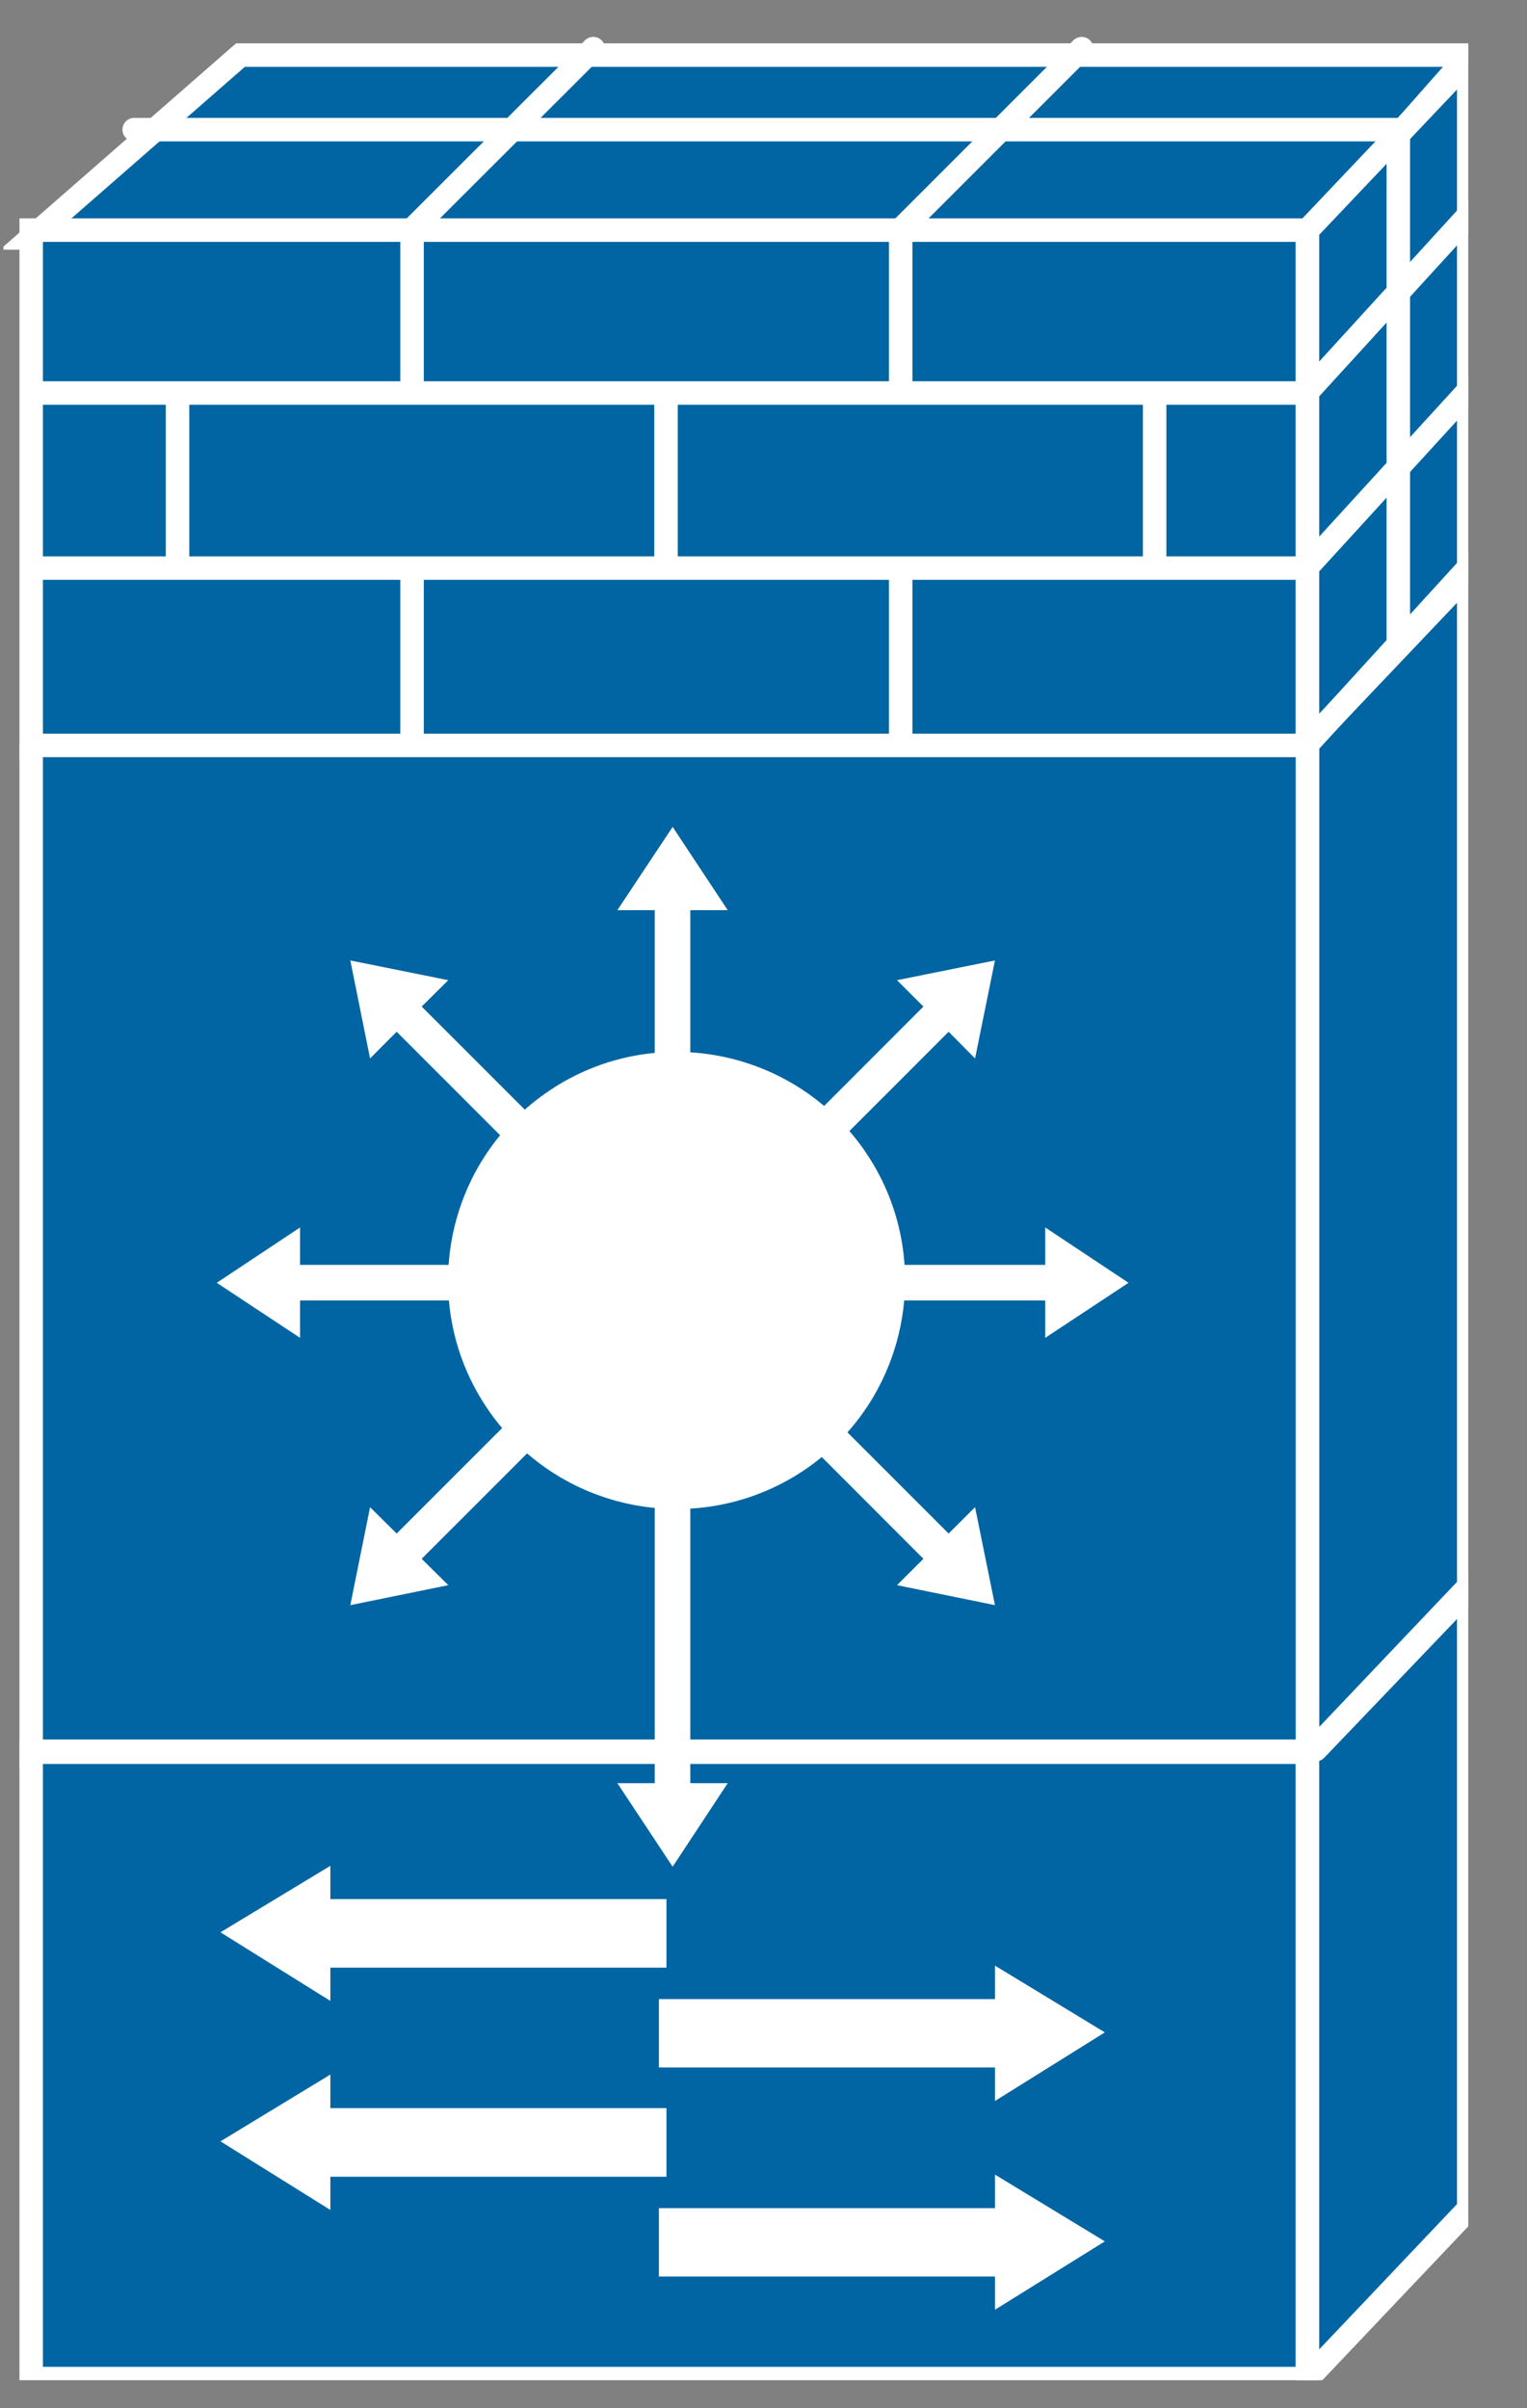 <?xml version="1.0" encoding="UTF-8"?>
<svg xmlns="http://www.w3.org/2000/svg" xmlns:xlink="http://www.w3.org/1999/xlink" width="26pt" height="41pt" viewBox="0 0 26 41" version="1.1">
<rect x="0" y="0" width="26" height="41" fill="#808080" stroke="none"/>
<defs>
<clipPath id="clip1">
  <path d="M 0.059 0.523 L 25 0.523 L 25 40.523 L 0.059 40.523 L 0.059 0.523 Z M 0.059 0.523 "/>
</clipPath>
<clipPath id="clip2">
  <path d="M 0.059 0.523 L 25 0.523 L 25 40.523 L 0.059 40.523 L 0.059 0.523 Z M 0.059 0.523 "/>
</clipPath>
<clipPath id="clip3">
  <path d="M 0.059 0.523 L 25 0.523 L 25 40.523 L 0.059 40.523 L 0.059 0.523 Z M 0.059 0.523 "/>
</clipPath>
<clipPath id="clip4">
  <path d="M 0.059 0.523 L 25 0.523 L 25 40.523 L 0.059 40.523 L 0.059 0.523 Z M 0.059 0.523 "/>
</clipPath>
<clipPath id="clip5">
  <path d="M 0.059 0.523 L 25 0.523 L 25 40.523 L 0.059 40.523 L 0.059 0.523 Z M 0.059 0.523 "/>
</clipPath>
</defs>
<g id="surface0">
<g clip-path="url(#clip1)" clip-rule="nonzero">
<path style=" stroke:none;fill-rule:nonzero;fill:#0065A2;fill-opacity:1;" d="M 25.012 0.938 L 22.262 4.051 L 0.531 4.051 L 4.094 0.938 L 25.012 0.938 "/>
<path style="fill:none;stroke-width:0.4;stroke-linecap:butt;stroke-linejoin:miter;stroke:#FFFFFF;stroke-opacity:1;stroke-miterlimit:4;" d="M 25.012 40.062 L 22.262 36.949 L 0.531 36.949 L 4.094 40.062 L 25.012 40.062 Z M 25.012 40.062 " transform="matrix(1,0,0,-1,0,41)"/>
</g>
<path style=" stroke:none;fill-rule:nonzero;fill:#0065A2;fill-opacity:1;" d="M 0.531 3.918 L 22.262 3.918 L 22.262 12.746 L 0.531 12.746 L 0.531 3.918 Z M 0.531 3.918 "/>
<g clip-path="url(#clip2)" clip-rule="nonzero">
<path style="fill:none;stroke-width:0.4;stroke-linecap:butt;stroke-linejoin:miter;stroke:#FFFFFF;stroke-opacity:1;stroke-miterlimit:4;" d="M 0.531 37.082 L 22.262 37.082 L 22.262 28.254 L 0.531 28.254 L 0.531 37.082 Z M 0.531 37.082 " transform="matrix(1,0,0,-1,0,41)"/>
<path style=" stroke:none;fill-rule:nonzero;fill:#0065A2;fill-opacity:1;" d="M 25.008 9.855 L 25.008 1.023 L 22.262 3.918 L 22.262 12.746 L 25.008 9.855 "/>
<path style="fill:none;stroke-width:0.4;stroke-linecap:butt;stroke-linejoin:miter;stroke:#FFFFFF;stroke-opacity:1;stroke-miterlimit:4;" d="M 25.008 31.145 L 25.008 39.977 L 22.262 37.082 L 22.262 28.254 L 25.008 31.145 Z M 25.008 31.145 " transform="matrix(1,0,0,-1,0,41)"/>
<path style=" stroke:none;fill-rule:nonzero;fill:#0065A2;fill-opacity:1;" d="M 22.262 12.652 L 22.262 30.016 L 25.008 27.121 L 25.008 9.762 L 22.262 12.652 "/>
<path style="fill:none;stroke-width:0.4;stroke-linecap:butt;stroke-linejoin:miter;stroke:#FFFFFF;stroke-opacity:1;stroke-miterlimit:4;" d="M 22.262 28.348 L 22.262 10.984 L 25.008 13.879 L 25.008 31.238 L 22.262 28.348 Z M 22.262 28.348 " transform="matrix(1,0,0,-1,0,41)"/>
<path style="fill:none;stroke-width:0.4;stroke-linecap:round;stroke-linejoin:round;stroke:#FFFFFF;stroke-opacity:1;stroke-miterlimit:4;" d="M 22.156 34.309 L 0.641 34.309 M 23.801 38.793 L 2.285 38.793 M 22.156 31.328 L 0.641 31.328 M 25.07 37.406 L 22.332 34.406 M 25.07 34.422 L 22.332 31.426 " transform="matrix(1,0,0,-1,0,41)"/>
</g>
<path style=" stroke:none;fill-rule:nonzero;fill:#202020;fill-opacity:1;" d="M 7.016 3.961 L 7.016 6.664 "/>
<g clip-path="url(#clip3)" clip-rule="nonzero">
<path style="fill:none;stroke-width:0.4;stroke-linecap:round;stroke-linejoin:round;stroke:#FFFFFF;stroke-opacity:1;stroke-miterlimit:4;" d="M 7.016 37.039 L 7.016 34.336 M 15.336 37.039 L 15.336 34.336 M 7.016 31.18 L 7.016 28.477 M 15.336 31.18 L 15.336 28.477 M 11.34 34.176 L 11.34 31.473 M 3.023 34.176 L 3.023 31.473 M 19.66 34.176 L 19.66 31.473 M 10.102 40.172 L 7.016 37.09 M 18.418 40.172 L 15.336 37.09 " transform="matrix(1,0,0,-1,0,41)"/>
<path style=" stroke:none;fill-rule:nonzero;fill:#0065A2;fill-opacity:1;" d="M 0.531 12.652 L 22.262 12.652 L 22.262 29.871 L 0.531 29.871 L 0.531 12.652 Z M 0.531 12.652 "/>
<path style="fill:none;stroke-width:0.4;stroke-linecap:butt;stroke-linejoin:miter;stroke:#FFFFFF;stroke-opacity:1;stroke-miterlimit:4;" d="M 22.262 28.348 L 22.262 11.129 L 0.531 11.129 L 0.531 28.348 " transform="matrix(1,0,0,-1,0,41)"/>
</g>
<path style=" stroke:none;fill-rule:nonzero;fill:#0065A2;fill-opacity:1;" d="M 0.531 29.832 L 22.262 29.832 L 22.262 40.496 L 0.531 40.496 L 0.531 29.832 Z M 0.531 29.832 "/>
<g clip-path="url(#clip4)" clip-rule="nonzero">
<path style="fill:none;stroke-width:0.4;stroke-linecap:butt;stroke-linejoin:miter;stroke:#FFFFFF;stroke-opacity:1;stroke-miterlimit:4;" d="M 0.531 11.168 L 22.262 11.168 L 22.262 0.504 L 0.531 0.504 L 0.531 11.168 Z M 0.531 11.168 " transform="matrix(1,0,0,-1,0,41)"/>
<path style=" stroke:none;fill-rule:nonzero;fill:#0065A2;fill-opacity:1;" d="M 25.008 37.605 L 25.008 27.012 L 22.262 29.902 L 22.262 40.5 L 25.008 37.605 "/>
<path style="fill:none;stroke-width:0.4;stroke-linecap:butt;stroke-linejoin:miter;stroke:#FFFFFF;stroke-opacity:1;stroke-miterlimit:4;" d="M 25.008 3.395 L 25.008 13.988 L 22.262 11.098 L 22.262 0.5 L 25.008 3.395 Z M 25.008 3.395 " transform="matrix(1,0,0,-1,0,41)"/>
</g>
<path style=" stroke:none;fill-rule:nonzero;fill:#FFFFFF;fill-opacity:1;" d="M 11.754 19.254 L 11.754 15.496 L 12.391 15.496 L 11.453 14.078 L 10.512 15.496 L 11.148 15.496 L 11.148 19.254 L 11.754 19.254 "/>
<path style=" stroke:none;fill-rule:nonzero;fill:#FFFFFF;fill-opacity:1;" d="M 9.84 19.797 L 7.18 17.137 L 7.633 16.688 L 5.965 16.352 L 6.301 18.02 L 6.754 17.566 L 9.41 20.223 L 9.84 19.797 "/>
<path style=" stroke:none;fill-rule:nonzero;fill:#FFFFFF;fill-opacity:1;" d="M 8.867 21.535 L 5.109 21.535 L 5.109 20.898 L 3.691 21.84 L 5.109 22.777 L 5.109 22.141 L 8.867 22.141 L 8.867 21.535 "/>
<path style=" stroke:none;fill-rule:nonzero;fill:#FFFFFF;fill-opacity:1;" d="M 9.41 23.453 L 6.754 26.109 L 6.301 25.66 L 5.965 27.328 L 7.633 26.988 L 7.18 26.539 L 9.84 23.879 L 9.41 23.453 "/>
<path style=" stroke:none;fill-rule:nonzero;fill:#FFFFFF;fill-opacity:1;" d="M 11.148 23.105 L 11.148 30.359 L 10.512 30.359 L 11.453 31.781 L 12.391 30.359 L 11.754 30.359 L 11.754 23.105 L 11.148 23.105 "/>
<path style=" stroke:none;fill-rule:nonzero;fill:#FFFFFF;fill-opacity:1;" d="M 13.066 23.879 L 15.723 26.539 L 15.273 26.988 L 16.941 27.328 L 16.602 25.66 L 16.152 26.109 L 13.496 23.453 L 13.066 23.879 "/>
<path style=" stroke:none;fill-rule:nonzero;fill:#FFFFFF;fill-opacity:1;" d="M 14.039 22.141 L 17.797 22.141 L 17.797 22.777 L 19.215 21.84 L 17.797 20.898 L 17.797 21.535 L 14.039 21.535 L 14.039 22.141 "/>
<path style=" stroke:none;fill-rule:nonzero;fill:#FFFFFF;fill-opacity:1;" d="M 13.496 20.223 L 16.152 17.566 L 16.602 18.02 L 16.941 16.352 L 15.273 16.688 L 15.723 17.137 L 13.066 19.797 L 13.496 20.223 "/>
<path style=" stroke:none;fill-rule:nonzero;fill:#FFFFFF;fill-opacity:1;" d="M 13.754 24.988 C 15.512 23.754 15.938 21.328 14.707 19.57 C 13.473 17.809 11.047 17.379 9.289 18.613 C 7.527 19.848 7.102 22.273 8.332 24.031 C 9.566 25.793 11.992 26.219 13.754 24.988 "/>
<path style="fill:none;stroke-width:0.4;stroke-linecap:round;stroke-linejoin:round;stroke:#FFFFFF;stroke-opacity:1;stroke-miterlimit:4;" d="M 23.809 38.711 L 23.809 30.062 " transform="matrix(1,0,0,-1,0,41)"/>
<path style=" stroke:none;fill-rule:nonzero;fill:#FFFFFF;fill-opacity:1;" d="M 11.219 34.035 L 16.941 34.035 L 16.941 33.465 L 18.812 34.602 L 16.941 35.77 L 16.941 35.199 L 11.219 35.199 L 11.219 34.035 "/>
<path style=" stroke:none;fill-rule:nonzero;fill:#FFFFFF;fill-opacity:1;" d="M 11.219 37.594 L 16.941 37.594 L 16.941 37.023 L 18.812 38.16 L 16.941 39.324 L 16.941 38.758 L 11.219 38.758 L 11.219 37.594 "/>
<path style=" stroke:none;fill-rule:nonzero;fill:#FFFFFF;fill-opacity:1;" d="M 11.348 32.332 L 5.625 32.332 L 5.625 31.766 L 3.754 32.898 L 5.625 34.066 L 5.625 33.5 L 11.348 33.5 L 11.348 32.332 "/>
<path style=" stroke:none;fill-rule:nonzero;fill:#FFFFFF;fill-opacity:1;" d="M 11.348 35.891 L 5.625 35.891 L 5.625 35.32 L 3.754 36.457 L 5.625 37.625 L 5.625 37.059 L 11.348 37.059 L 11.348 35.891 "/>
<g clip-path="url(#clip5)" clip-rule="nonzero">
<path style="fill:none;stroke-width:0.4;stroke-linecap:round;stroke-linejoin:round;stroke:#FFFFFF;stroke-opacity:1;stroke-miterlimit:4;" d="M 22.156 28.309 L 0.641 28.309 M 25.07 31.406 L 22.332 28.406 M 22.156 11.184 L 0.641 11.184 M 24.926 13.848 L 22.402 11.211 " transform="matrix(1,0,0,-1,0,41)"/>
</g>
</g>
</svg>
